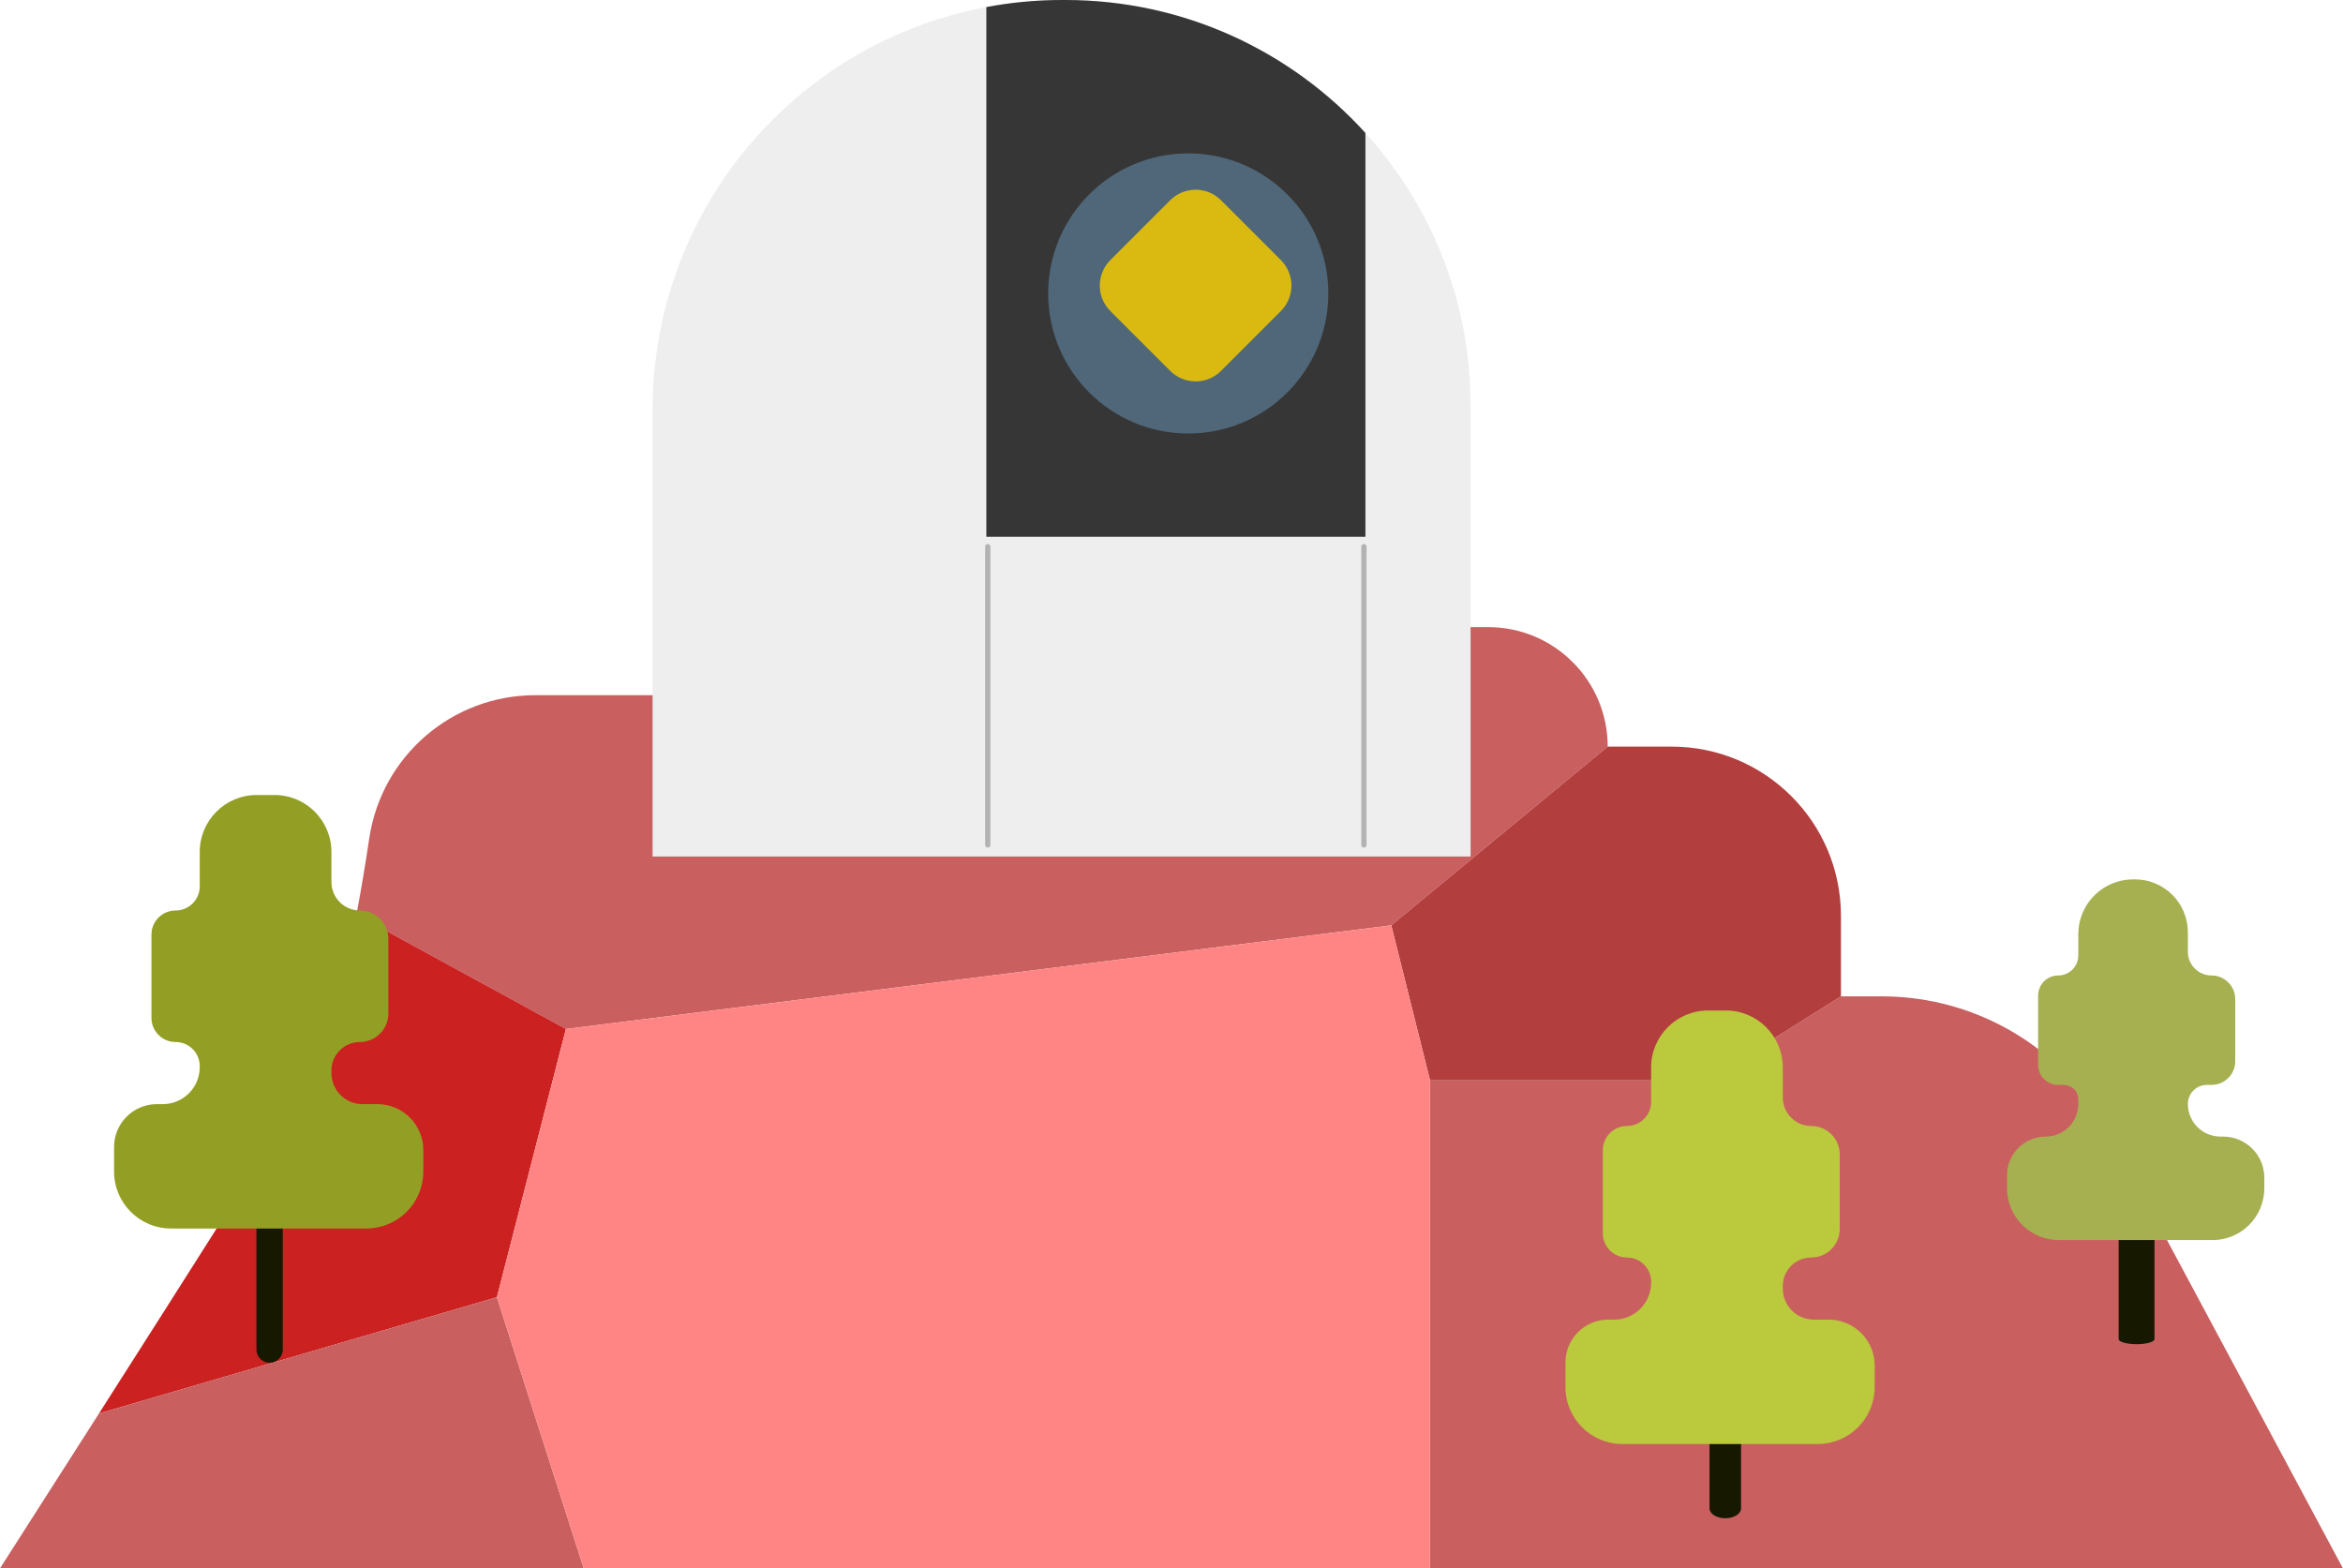 <?xml version="1.0" encoding="UTF-8" standalone="no"?>
<!DOCTYPE svg PUBLIC "-//W3C//DTD SVG 1.1//EN" "http://www.w3.org/Graphics/SVG/1.1/DTD/svg11.dtd">
<svg width="100%" height="100%" viewBox="0 0 7413 4962" version="1.1" xmlns="http://www.w3.org/2000/svg" xmlns:xlink="http://www.w3.org/1999/xlink" xml:space="preserve" xmlns:serif="http://www.serif.com/" style="fill-rule:evenodd;clip-rule:evenodd;stroke-linecap:round;stroke-linejoin:round;stroke-miterlimit:1.5;">
    <g transform="matrix(1,0,0,1,-1220.04,-8438.37)">
        <g transform="matrix(1,0,0,1,-202.129,845.525)">
            <path d="M6823.75,11010.8L7246.73,10745.1L7376.51,10745.1C7677.37,10745.1 7953.84,10910.6 8095.97,11175.8C8382.81,11711 8834.97,12554.7 8834.97,12554.7L5946.58,12554.7L5946.58,11010.8L6823.75,11010.8Z" style="fill:rgb(201,95,95);"/>
            <path d="M3212.67,10848.3L2549.99,10486.4L2549.97,10486.4C2565.3,10404.9 2578.83,10322.6 2590.55,10244.6C2629.47,9984.61 2852.75,9792.26 3115.6,9792.26C3729.52,9792.26 4728.56,9792.26 4728.56,9792.26L4728.56,9576.92C4728.56,9576.92 5608.09,9576.92 6130.73,9576.92C6339.53,9576.92 6508.79,9746.19 6508.79,9954.99L6508.79,9954.99L5824,10520.4L3212.67,10848.3Z" style="fill:rgb(201,95,95);"/>
            <path d="M6074.94,8875.34C6074.94,8167.03 5500.75,7592.84 4792.45,7592.84L4782.21,7592.84C4438.66,7592.84 4109.18,7729.32 3866.26,7972.24C3623.33,8215.16 3486.86,8544.64 3486.86,8888.19L3486.86,10302.6L6074.94,10302.6L6074.94,8875.34Z" style="fill:rgb(238,238,238);"/>
            <path d="M4542.89,7615.14C4621.24,7600.4 4701.34,7592.84 4782.21,7592.84L4792.45,7592.84C5168.98,7592.84 5507.62,7755.11 5742.19,8013.47L5742.19,9291.08L4542.89,9291.08L4542.89,7615.14Z" style="fill:rgb(55,54,54);"/>
            <path d="M2549.97,10486.4L2549.99,10486.4L3212.67,10848.3L2994.36,11696.9L1735.42,12064.7L1735.4,12064.6C1977.61,11685.1 2287.78,11197.3 2387.04,11033.3C2454.11,10922.5 2508.58,10707.1 2549.97,10486.4Z" style="fill:rgb(203,33,33);"/>
            <g transform="matrix(1.008,0,0,1.008,-98.284,-193.659)">
                <path d="M5303.86,8294.71L5553.36,8438.76L5553.36,8726.85L5303.86,8870.9L5054.36,8726.85L5054.36,8438.76L5303.86,8294.71Z" style="fill:none;stroke:black;stroke-width:18.6px;"/>
            </g>
            <g transform="matrix(1.517,0,0,1.517,-2843.21,-4506.45)">
                <circle cx="5289.97" cy="8587.78" r="292.135" style="fill:rgb(79,103,120);"/>
            </g>
            <path d="M3268.99,12554.7L1422.17,12554.7C1422.17,12554.7 1546.31,12360.9 1706.91,12109.3L1735.42,12064.7L2994.36,11696.9L3268.99,12554.7Z" style="fill:rgb(201,95,95);"/>
            <path d="M6508.79,9954.99L6711.35,9954.99C7007.03,9954.99 7246.73,10194.7 7246.73,10490.4L7246.73,10745.1L6823.75,11010.8L5946.58,11010.8L5824,10520.4L6508.79,9954.99Z" style="fill:rgb(179,62,62);"/>
            <path d="M3212.67,10848.3L5824,10520.4L5946.58,11010.8L5946.58,12554.7L3268.99,12554.7L2994.36,11696.9L3212.67,10848.3Z" style="fill:rgb(255,133,133);"/>
            <g transform="matrix(0.707,-0.707,0.707,0.707,-4317.28,6131.76)">
                <path d="M5309.79,8272.47C5309.79,8242.3 5297.81,8213.37 5276.47,8192.03C5255.14,8170.7 5226.2,8158.72 5196.03,8158.72C5115.66,8158.72 5008.39,8158.72 4928.02,8158.72C4897.84,8158.72 4868.91,8170.7 4847.58,8192.03C4826.24,8213.37 4814.26,8242.3 4814.26,8272.47L4814.26,8540.49C4814.26,8570.66 4826.24,8599.6 4847.58,8620.93C4868.91,8642.26 4897.84,8654.25 4928.02,8654.25C5008.39,8654.25 5115.66,8654.25 5196.03,8654.25C5226.2,8654.25 5255.14,8642.26 5276.47,8620.93C5297.81,8599.6 5309.79,8570.66 5309.79,8540.49C5309.79,8460.12 5309.79,8352.84 5309.79,8272.47Z" style="fill:rgb(218,186,17);"/>
            </g>
            <g transform="matrix(1.423,0,0,1.423,-961.217,-5011.61)">
                <path d="M2274.36,11858.1L2274.36,10905.9" style="fill:none;stroke:rgb(22,25,0);stroke-width:58.58px;"/>
            </g>
            <g transform="matrix(1.423,0,0,0.896,3644.39,1739.89)">
                <path d="M2274.36,11858.1L2274.36,10905.9" style="fill:none;stroke:rgb(22,25,0);stroke-width:70.1px;"/>
            </g>
            <g transform="matrix(1.423,0,0,0.406,4945.67,7014.93)">
                <path d="M2274.36,11858.1L2274.36,10905.9" style="fill:none;stroke:rgb(22,25,0);stroke-width:79.66px;"/>
            </g>
            <g transform="matrix(1,0,0,1,-87.394,18.637)">
                <path d="M2668.79,11460.9L2050.59,11460.9C1951.11,11460.9 1870.46,11380.2 1870.46,11280.7L1870.46,11203C1870.46,11128.1 1931.14,11067.4 2005.99,11067.4C2012.19,11067.4 2018.39,11067.4 2024.54,11067.4C2055.56,11067.4 2085.32,11055.1 2107.25,11033.2C2129.19,11011.2 2141.51,10981.5 2141.51,10950.5C2141.51,10949.4 2141.51,10948.4 2141.51,10947.3C2141.51,10905.1 2107.31,10870.9 2065.13,10870.9C2065.13,10870.9 2065.13,10870.9 2065.13,10870.9C2044.87,10870.9 2025.44,10862.9 2011.12,10848.5C1996.79,10834.2 1988.74,10814.8 1988.74,10794.5C1988.74,10719.6 1988.74,10606.1 1988.74,10531.2C1988.74,10510.9 1996.79,10491.5 2011.12,10477.1C2025.44,10462.8 2044.87,10454.8 2065.13,10454.8C2065.13,10454.8 2065.13,10454.8 2065.13,10454.8C2107.31,10454.8 2141.51,10420.6 2141.51,10378.4L2141.51,10269.6C2141.51,10170.1 2222.16,10089.4 2321.64,10089.4L2378.04,10089.4C2477.52,10089.4 2558.16,10170.1 2558.16,10269.6L2558.16,10364.7C2558.16,10388.6 2567.65,10411.5 2584.54,10428.4C2601.43,10445.3 2624.34,10454.8 2648.23,10454.8L2648.23,10454.8C2672.11,10454.8 2695.02,10464.3 2711.91,10481.1C2728.8,10498 2738.29,10520.9 2738.29,10544.8C2738.29,10614.7 2738.29,10711 2738.29,10780.9C2738.29,10804.7 2728.8,10827.6 2711.91,10844.5C2695.02,10861.4 2672.11,10870.9 2648.23,10870.9C2648.23,10870.9 2648.23,10870.9 2648.23,10870.9C2598.49,10870.9 2558.16,10911.2 2558.16,10961C2558.16,10963.7 2558.16,10966.4 2558.16,10969.2C2558.16,10995.2 2568.52,11020.2 2586.94,11038.7C2605.37,11057.1 2630.36,11067.4 2656.42,11067.4C2671.62,11067.4 2687.58,11067.4 2703.54,11067.4C2742.1,11067.4 2779.07,11082.8 2806.34,11110C2833.6,11137.3 2848.92,11174.3 2848.92,11212.8L2848.92,11280.7C2848.92,11328.5 2829.94,11374.3 2796.16,11408.1C2762.38,11441.9 2716.56,11460.9 2668.79,11460.9Z" style="fill:rgb(147,159,36);"/>
            </g>
            <g transform="matrix(1,0,0,1,4504.6,700.446)">
                <path d="M2668.79,11460.9L2050.59,11460.9C1951.11,11460.9 1870.46,11380.2 1870.46,11280.7C1870.46,11254.6 1870.46,11228 1870.46,11203C1870.46,11128.1 1931.14,11067.4 2005.99,11067.4C2012.19,11067.4 2018.39,11067.4 2024.54,11067.4C2055.56,11067.4 2085.32,11055.1 2107.25,11033.2C2129.19,11011.2 2141.51,10981.5 2141.51,10950.5L2141.51,10947.3C2141.51,10905.1 2107.31,10870.9 2065.13,10870.9C2065.13,10870.9 2065.13,10870.9 2065.13,10870.9C2044.87,10870.9 2025.44,10862.9 2011.12,10848.5C1996.79,10834.2 1988.74,10814.8 1988.74,10794.5C1988.74,10719.6 1988.74,10606.1 1988.74,10531.2C1988.74,10510.9 1996.79,10491.5 2011.12,10477.1C2025.44,10462.8 2044.87,10454.8 2065.13,10454.8C2065.13,10454.8 2065.13,10454.8 2065.13,10454.8C2107.31,10454.8 2141.51,10420.6 2141.51,10378.4L2141.51,10269.6C2141.51,10170.1 2222.16,10089.4 2321.64,10089.4C2340.34,10089.4 2359.34,10089.4 2378.04,10089.4C2477.52,10089.4 2558.16,10170.1 2558.16,10269.6C2558.16,10302.6 2558.16,10335.8 2558.16,10364.7C2558.16,10388.6 2567.65,10411.5 2584.54,10428.4C2601.43,10445.3 2624.34,10454.8 2648.23,10454.8C2648.23,10454.8 2648.23,10454.8 2648.23,10454.8C2672.11,10454.8 2695.02,10464.3 2711.91,10481.1C2728.8,10498 2738.29,10520.9 2738.29,10544.8C2738.29,10614.7 2738.29,10711 2738.29,10780.9C2738.29,10804.7 2728.8,10827.6 2711.91,10844.5C2695.02,10861.4 2672.11,10870.9 2648.23,10870.9L2648.23,10870.9C2598.49,10870.9 2558.16,10911.2 2558.16,10961L2558.16,10969.2C2558.16,10995.2 2568.52,11020.2 2586.94,11038.7C2605.37,11057.1 2630.36,11067.4 2656.42,11067.4C2671.62,11067.4 2687.58,11067.4 2703.54,11067.4C2742.1,11067.4 2779.07,11082.8 2806.34,11110C2833.6,11137.3 2848.92,11174.3 2848.92,11212.8C2848.92,11234.9 2848.92,11258 2848.92,11280.7C2848.92,11328.5 2829.94,11374.3 2796.16,11408.1C2762.38,11441.9 2716.56,11460.9 2668.79,11460.9Z" style="fill:rgb(187,201,61);"/>
            </g>
            <g transform="matrix(0.832,0,0,0.832,6215.93,1980.62)">
                <path d="M2652.2,11460.9L2067.18,11460.9C2015.01,11460.9 1964.97,11440.1 1928.08,11403.3C1891.19,11366.4 1870.46,11316.3 1870.46,11264.2C1870.46,11247.5 1870.46,11230.8 1870.46,11214.6C1870.46,11175.5 1885.96,11138.1 1913.55,11110.5C1941.14,11082.9 1978.56,11067.4 2017.58,11067.4C2017.58,11067.4 2017.58,11067.4 2017.58,11067.4C2086.03,11067.4 2141.51,11011.9 2141.51,10943.5C2141.51,10937.4 2141.51,10931.4 2141.51,10925.6C2141.51,10911.1 2135.74,10897.2 2125.48,10886.9C2115.22,10876.7 2101.3,10870.9 2086.78,10870.9C2079.74,10870.9 2072.43,10870.9 2065.13,10870.9C2044.87,10870.9 2025.44,10862.9 2011.12,10848.5C1996.79,10834.2 1988.74,10814.8 1988.74,10794.5C1988.74,10719.6 1988.74,10606.1 1988.74,10531.2C1988.74,10510.9 1996.79,10491.5 2011.12,10477.1C2025.44,10462.8 2044.87,10454.8 2065.13,10454.8L2065.13,10454.8C2107.31,10454.8 2141.51,10420.6 2141.51,10378.4L2141.51,10297.8C2141.51,10242.5 2163.46,10189.5 2202.53,10150.5C2241.6,10111.4 2294.59,10089.4 2349.84,10089.4L2357.22,10089.4C2410.51,10089.4 2461.62,10110.6 2499.31,10148.3C2536.99,10186 2558.16,10237.1 2558.16,10290.4L2558.16,10364.7C2558.16,10414.4 2598.49,10454.8 2648.22,10454.8L2648.23,10454.8C2697.97,10454.8 2738.29,10495.1 2738.29,10544.8L2738.29,10780.9C2738.29,10830.6 2697.97,10870.9 2648.23,10870.9C2642.32,10870.9 2636.4,10870.9 2630.59,10870.9C2590.59,10870.9 2558.16,10903.3 2558.16,10943.3C2558.16,10943.3 2558.16,10943.3 2558.16,10943.3C2558.16,11011.9 2613.72,11067.4 2682.25,11067.4C2685.69,11067.4 2689.14,11067.4 2692.59,11067.4C2734.05,11067.4 2773.81,11083.9 2803.13,11113.2C2832.45,11142.5 2848.92,11182.3 2848.92,11223.8C2848.92,11237.1 2848.92,11250.6 2848.92,11264.2C2848.92,11316.3 2828.19,11366.4 2791.3,11403.3C2754.41,11440.1 2704.37,11460.9 2652.2,11460.9Z" style="fill:rgb(166,176,81);"/>
            </g>
            <g transform="matrix(1,0,0,1,-63.221,-783.993)">
                <path d="M4610.61,10106.2L4610.61,11049.9" style="fill:none;stroke:rgb(179,179,179);stroke-width:16.67px;"/>
            </g>
            <g transform="matrix(1,0,0,1,1126.79,-783.993)">
                <path d="M4610.61,10106.2L4610.61,11049.9" style="fill:none;stroke:rgb(179,179,179);stroke-width:16.67px;"/>
            </g>
        </g>
    </g>
</svg>
